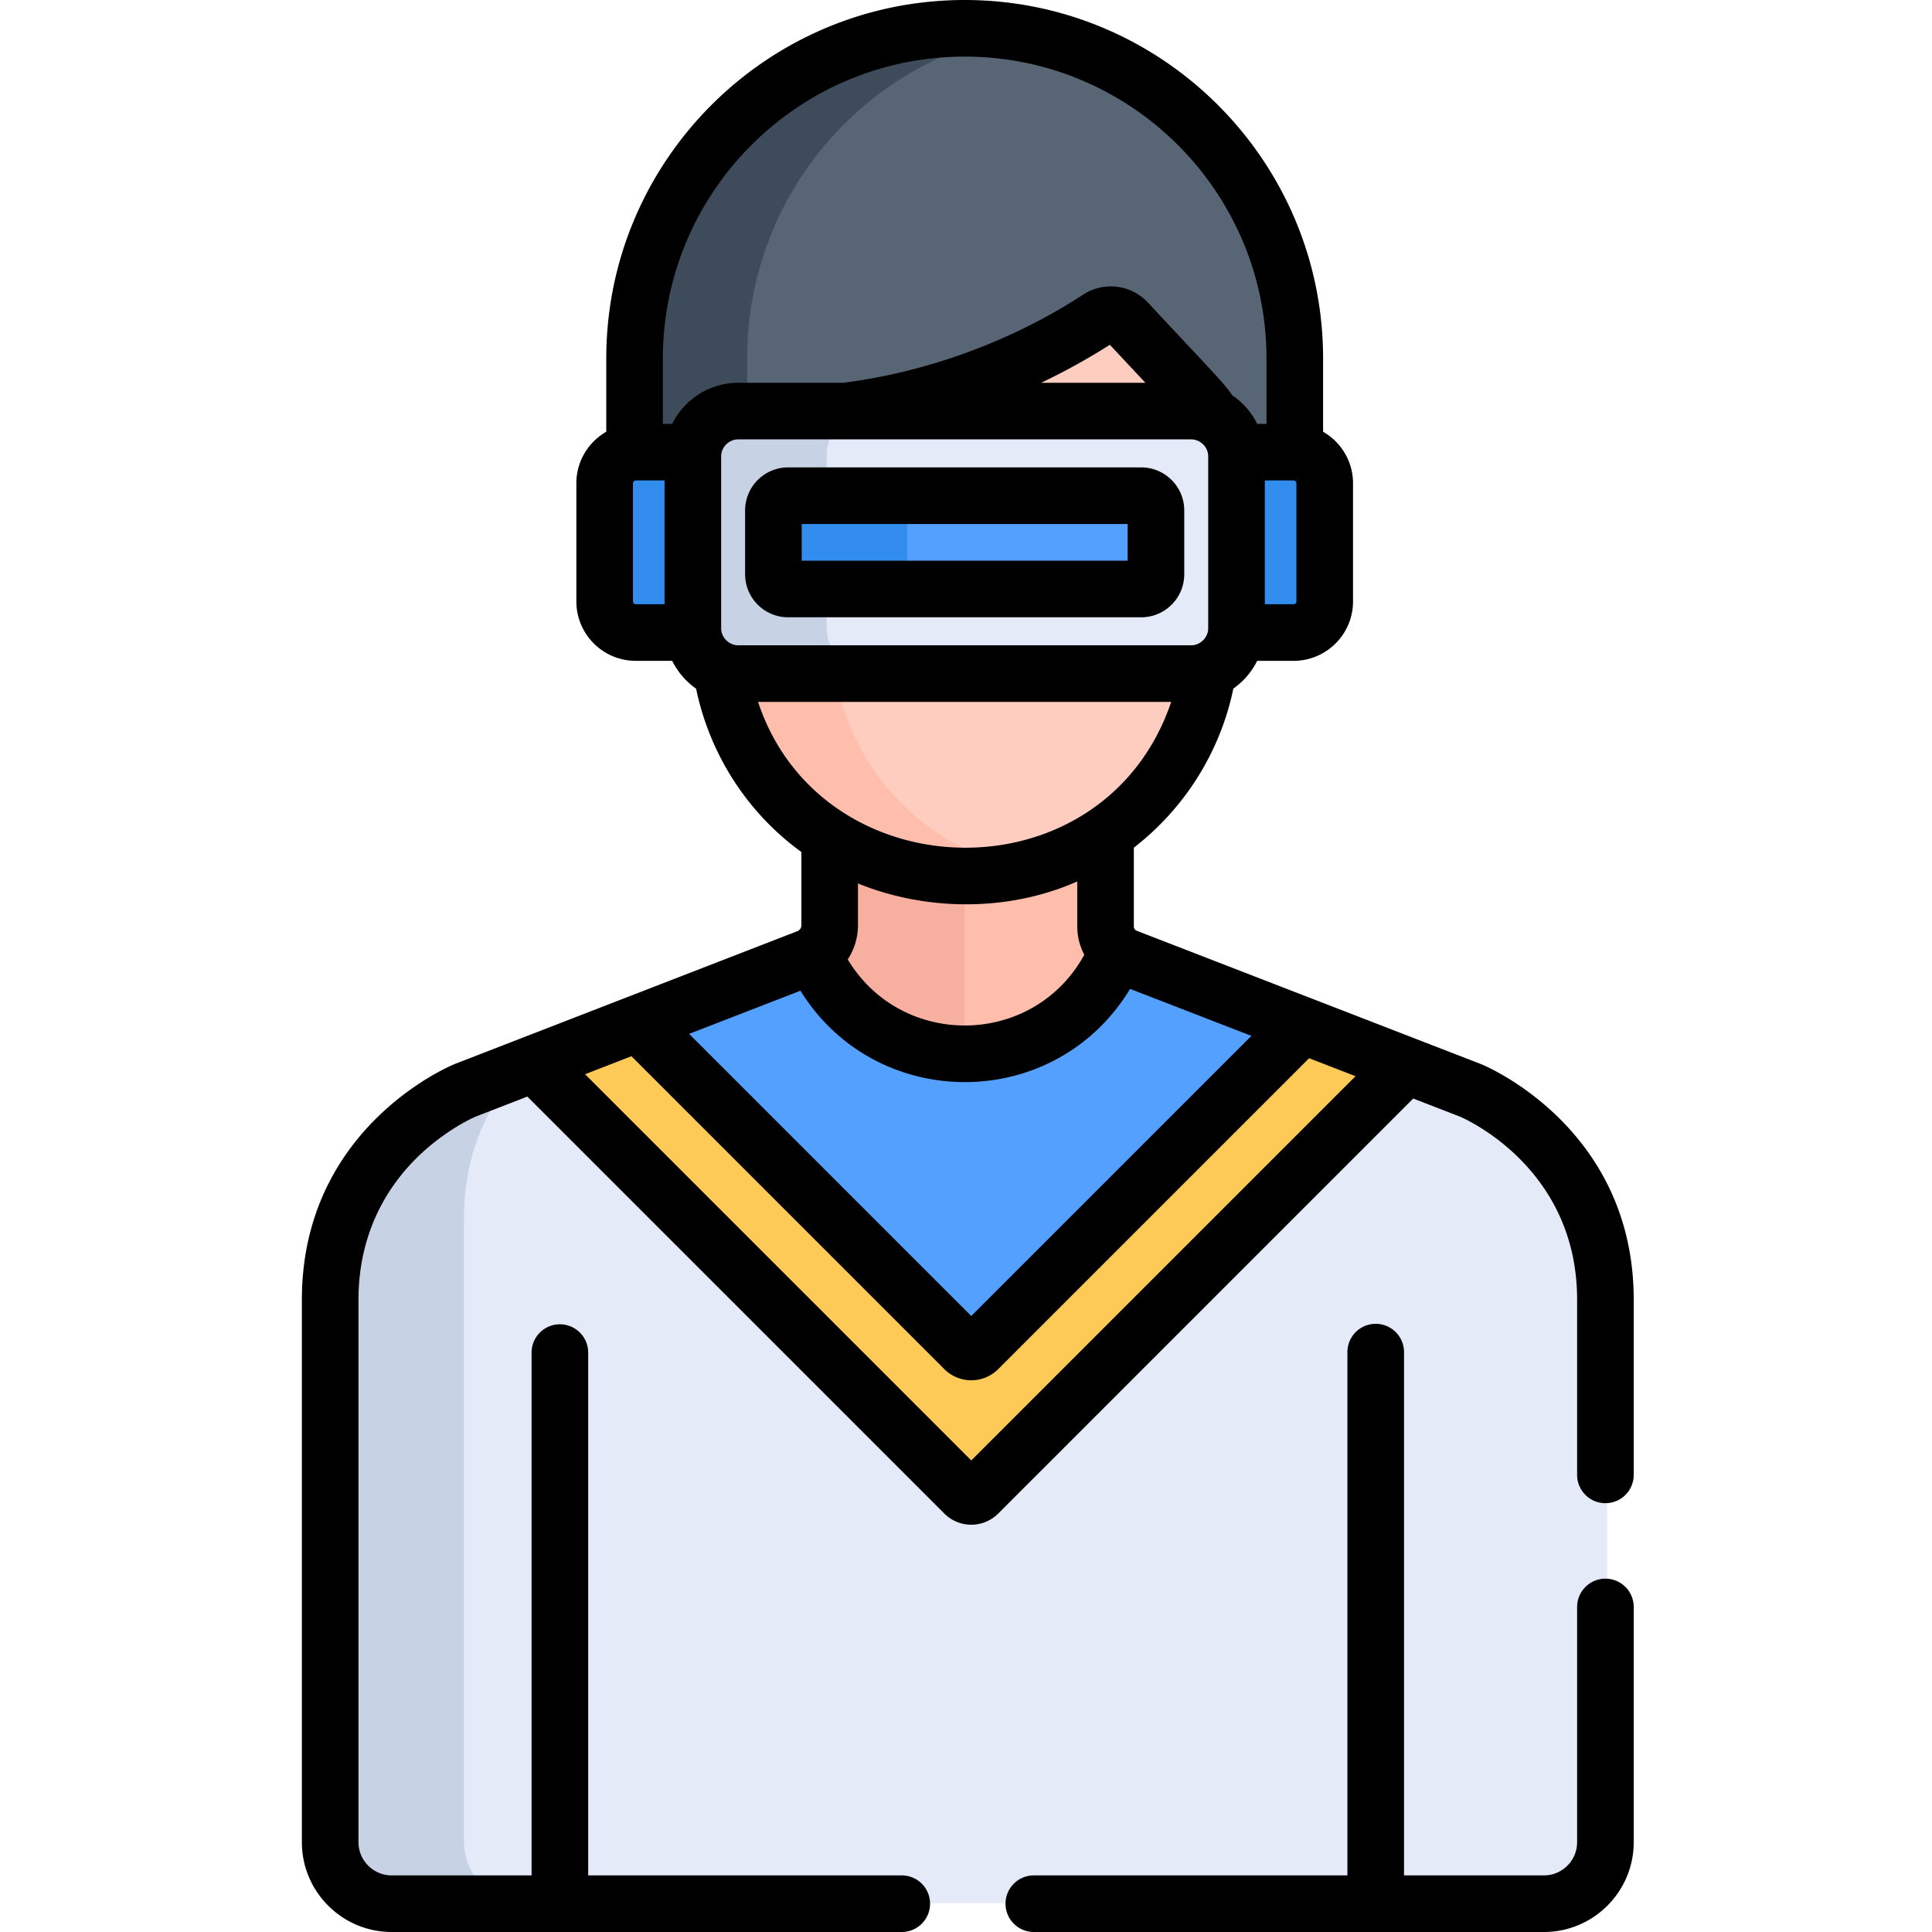 <svg height="512pt" viewBox="-79 0 511 512" width="512pt" xmlns="http://www.w3.org/2000/svg"><path d="M176.48 281.52c19.258 0 35.836-11.454 43.317-27.915l-.293-.113a8.707 8.707 0 0 1-5.563-8.12v-27.7c-10.355 7.144-22.894 11.34-36.398 11.34-14.133 0-26.555-3.883-36.711-10.371v26.418a9.162 9.162 0 0 1-5.855 8.546l-1.532.598c7.602 16.14 24.008 27.317 43.035 27.317zm0 0" fill="#ffbeab"/><path d="M176.078 228.984c-13.523-.257-25.441-4.078-35.246-10.343v26.418a9.168 9.168 0 0 1-5.855 8.546l-1.536.598c7.555 16.024 23.786 27.152 42.637 27.309zm0 0" fill="#f7af9f"/><path d="M310.645 288.79l-18.454-7.15-112 112a2.593 2.593 0 0 1-3.671 0L64 281.122l-19.773 7.668S8.46 303.492 8.46 344.27v143.766c0 9 7.297 16.3 16.3 16.3h305.352c9 0 16.301-7.3 16.301-16.3v-143.77c-.004-40.773-35.77-55.476-35.77-55.476zm0 0" fill="#e4eaf8"/><path d="M43.46 488.035V322.902c0-17.8 6.817-30.629 14.497-39.437l-13.73 5.324S8.46 303.492 8.46 344.27v143.766c0 9 7.297 16.3 16.3 16.3h35c-9-.003-16.3-7.3-16.3-16.3zm0 0" fill="#c7d2e5"/><path d="M264.598 270.957l-84.407 84.406a2.6 2.6 0 0 1-3.671 0L91.586 270.43l-29.027 11.25 113.96 113.96a2.589 2.589 0 0 0 3.668 0L293.63 282.2zm0 0" fill="#feca57"/><path d="M176.52 357.363a2.6 2.6 0 0 0 3.671 0l85.848-85.847-46.535-18.024a8.63 8.63 0 0 1-2.465-1.48c-6.535 15.906-22.172 27.11-40.43 27.11-17.953 0-33.367-10.829-40.09-26.31a9.127 9.127 0 0 1-1.542.793l-44.832 17.383zm0 0" fill="#54a0ff"/><path d="M176.61 7.336c-48.317 0-87.481 39.164-87.481 87.48v35.243c5.848-5.422 16.125-8.368 24.242-7.282v-4.359c0-3.465 2.961-6.203 6.39-5.941 33.825 2.43 66.286-8.32 92.313-25.32a5.951 5.951 0 0 1 7.621.929c22.25 23.914 20.157 22.992 20.157 26.113v8.559c8.902-1.332 18.753 1.418 24.242 6.52V94.815c0-48.316-39.168-87.48-87.485-87.48zm0 0" fill="#576574"/><path d="M118.52 94.816c0-43.304 31.468-79.257 72.785-86.246a88.013 88.013 0 0 0-14.696-1.234c-48.316 0-87.48 39.164-87.48 87.48v35.243c5.848-5.422 16.121-8.368 24.242-7.282v-4.359c0-3.04 2.274-5.516 5.145-5.906V94.816zm0 0" fill="#3e4b5a"/><path d="M219.695 85.145a5.96 5.96 0 0 0-7.62-.93c-26.028 17.004-60.45 27.75-94.27 25.32-3.434-.258-6.39 2.48-6.39 5.945v52.262c0 33.59 26.315 64.27 66.128 64.27 35.437 0 64.27-28.832 64.27-64.27v-56.484c0-3.121.132-2.195-22.118-26.113zm0 0" fill="#ffcdbf"/><path d="M140.8 167.742V109.23c-7.624.723-15.327.856-23 .305-3.429-.258-6.39 2.48-6.39 5.945v52.262c0 33.59 26.32 64.27 66.133 64.27 4.871 0 9.613-.563 14.18-1.598-31.16-6.676-50.922-33.574-50.922-62.672zm0 0" fill="#ffbeab"/><path d="M106.516 166.36v-45.598c0-.371.023-.742.058-1.106H89.38c-4.527 0-8.234 3.707-8.234 8.239v31.332c0 4.53 3.707 8.238 8.234 8.238h17.195a11.574 11.574 0 0 1-.058-1.106zm0 0" fill="#54a0ff"/><path d="M99.145 159.227v-31.332c0-4.258 3.273-7.786 7.425-8.196.004-.015.004-.027.004-.043H89.38c-4.527 0-8.234 3.707-8.234 8.239v31.332c0 4.53 3.707 8.238 8.234 8.238h17.195c0-.016 0-.031-.004-.043-4.152-.41-7.425-3.938-7.425-8.195zm0 0" fill="#338def"/><path d="M263.785 119.656h-17.191c.031.364.054.73.054 1.106v45.597c0 .371-.023.739-.054 1.106h17.191c4.531 0 8.235-3.707 8.235-8.238v-31.332c0-4.532-3.708-8.239-8.235-8.239zm0 0" fill="#54a0ff"/><path d="M264.648 166.36v-45.598c0-.36-.023-.711-.054-1.063a7.894 7.894 0 0 0-.809-.039h-17.191c.031.363.054.73.054 1.102v45.597c0 .371-.023.743-.054 1.106h17.191c.274 0 .543-.016.809-.043.031-.352.054-.703.054-1.063zm0 0" fill="#338def"/><path d="M236.664 108.777H116.56c-6.594 0-11.985 5.391-11.985 11.985v45.597c0 6.594 5.39 11.985 11.985 11.985h120.105c6.59 0 11.984-5.39 11.984-11.985v-45.597c0-6.594-5.394-11.985-11.984-11.985zm0 0" fill="#e4eaf8"/><path d="M139.574 166.36v-45.598c0-6.594 5.395-11.985 11.988-11.985H116.56c-6.594 0-11.985 5.391-11.985 11.985v45.597c0 6.594 5.39 11.985 11.985 11.985h35.004c-6.594 0-11.989-5.39-11.989-11.985zm0 0" fill="#c7d2e5"/><path d="M223.395 131.2h-93.567a3.908 3.908 0 0 0-3.906 3.905v16.91a3.904 3.904 0 0 0 3.906 3.903h93.567a3.901 3.901 0 0 0 3.902-3.902v-16.91a3.904 3.904 0 0 0-3.902-3.907zm0 0" fill="#54a0ff"/><path d="M160.922 152.016v-16.91a3.908 3.908 0 0 1 3.906-3.907h-35a3.908 3.908 0 0 0-3.906 3.906v16.91a3.905 3.905 0 0 0 3.906 3.907h35a3.908 3.908 0 0 1-3.906-3.906zm0 0" fill="#338def"/><path d="M222.934 123.863h-93.567c-6.289 0-11.406 5.117-11.406 11.407v16.91c0 6.289 5.117 11.406 11.406 11.406h93.567c6.289 0 11.406-5.117 11.406-11.406v-16.91c0-6.29-5.117-11.407-11.406-11.407zm-3.594 24.723h-86.375v-9.719h86.375zm0 0M353.453 488.2v-62.337c0-4.144-3.355-7.5-7.5-7.5s-7.5 3.356-7.5 7.5V488.2c0 4.852-3.95 8.801-8.8 8.801h-37.071V358.45a7.503 7.503 0 1 0-15.004 0V497h-83.101c-4.141 0-7.5 3.355-7.5 7.5s3.359 7.5 7.5 7.5h135.175c13.125 0 23.801-10.676 23.801-23.8zm0 0"/><path d="M353.453 344.434c0-45.282-38.765-61.739-40.418-62.418-.047-.02-.094-.04-.14-.055l-91.145-35.3c-.387-.15-.77-.595-.77-1.126v-20.898c13.778-10.672 22.961-25.727 26.372-42.157a19.596 19.596 0 0 0 6.308-7.351h9.664c8.68 0 15.739-7.059 15.739-15.734v-31.336c0-5.836-3.2-10.926-7.93-13.645v-19.43C271.133 42.61 228.523 0 176.153 0c-52.376 0-94.985 42.61-94.985 94.984v19.43c-4.727 2.719-7.926 7.809-7.926 13.645v31.336c0 8.675 7.059 15.734 15.735 15.734h9.664a19.616 19.616 0 0 0 6.332 7.371c3.496 16.836 13.066 32.504 27.898 43.293v19.43c0 .683-.43 1.308-1.066 1.554-56.403 21.868-56.278 21.817-90.75 35.184-.047.02-.094.035-.14.055a.993.993 0 0 1-.102.043c-2.532 1.066-34.57 15.257-39.637 52.28A74.289 74.289 0 0 0 .5 344.435v143.765C.5 501.324 11.176 512 24.3 512h135.177c4.14 0 7.5-3.355 7.5-7.5s-3.36-7.5-7.5-7.5H76.375V358.45a7.5 7.5 0 1 0-15 0V497H24.301c-4.852 0-8.801-3.95-8.801-8.8V344.433c0-18.239 8.29-33.688 23.242-44.032 4.113-2.847 7.285-4.257 7.832-4.492l13.68-5.3 110.504 110.5a10.087 10.087 0 0 0 14.277 0L295.02 291.124l12.351 4.781c1.984.852 31.082 13.938 31.082 48.524v46.43c0 4.144 3.356 7.5 7.5 7.5s7.5-3.356 7.5-7.5zm-90.101-217.102h.023c.363.031.688.36.688.727v31.336a.766.766 0 0 1-.735.734h-7.637v-32.805h7.45c.07.004.14.008.21.008zM96.613 160.129h-7.636a.766.766 0 0 1-.735-.734v-31.336c0-.368.324-.696.688-.727 0 0 .015.004.023 0 .067 0 .137-.004.211-.008h7.45zm2.032-47.809h-2.477V94.984C96.168 50.883 132.051 15 176.152 15c44.102 0 79.98 35.883 79.98 79.984v17.34h-2.468c-.008-.02-.023-.039-.031-.058a19.595 19.595 0 0 0-6.594-7.524c-2.172-3.297-6.676-7.738-22.309-24.539a13.432 13.432 0 0 0-17.218-2.101c-18.496 12.086-41.063 20.5-63.532 23.34h-27.878c-7.344 0-14.16 4.218-17.457 10.878zm125.402-10.879H196.41c5.598-2.648 12.172-6.207 18.215-10.074 3.77 4.047 6.871 7.356 9.422 10.074zm-112.434 65.082v-45.597c0-2.356 2.004-4.485 4.485-4.485h120.105c2.305 0 4.484 1.965 4.484 4.485v45.597c0 2.47-2.136 4.485-4.484 4.485H116.098c-2.262 0-4.485-1.945-4.485-4.485zm9.782 19.489h109.488c-17.801 52.437-92.73 50.597-109.488 0zm86.453 67.011c-13.434 24.489-48.325 25.059-62.684 1.247 1.719-2.649 2.707-5.778 2.707-9.047v-11.098c17.45 7.102 39.242 7.809 58.11-.527v11.937c0 2.656.675 5.215 1.867 7.488zm-75.223 9.528c19.414 31.351 64.66 32.418 85.555 2.3a53.02 53.02 0 0 0 1.804-2.785l32.149 12.45-74.238 74.242-74.77-74.77zm45.27 124.484L75.543 284.68c13.492-5.23 10.445-4.051 12.297-4.766l82.918 82.918a10.09 10.09 0 0 0 14.277 0l82.395-82.394 12.3 4.765zm0 0"/></svg>
